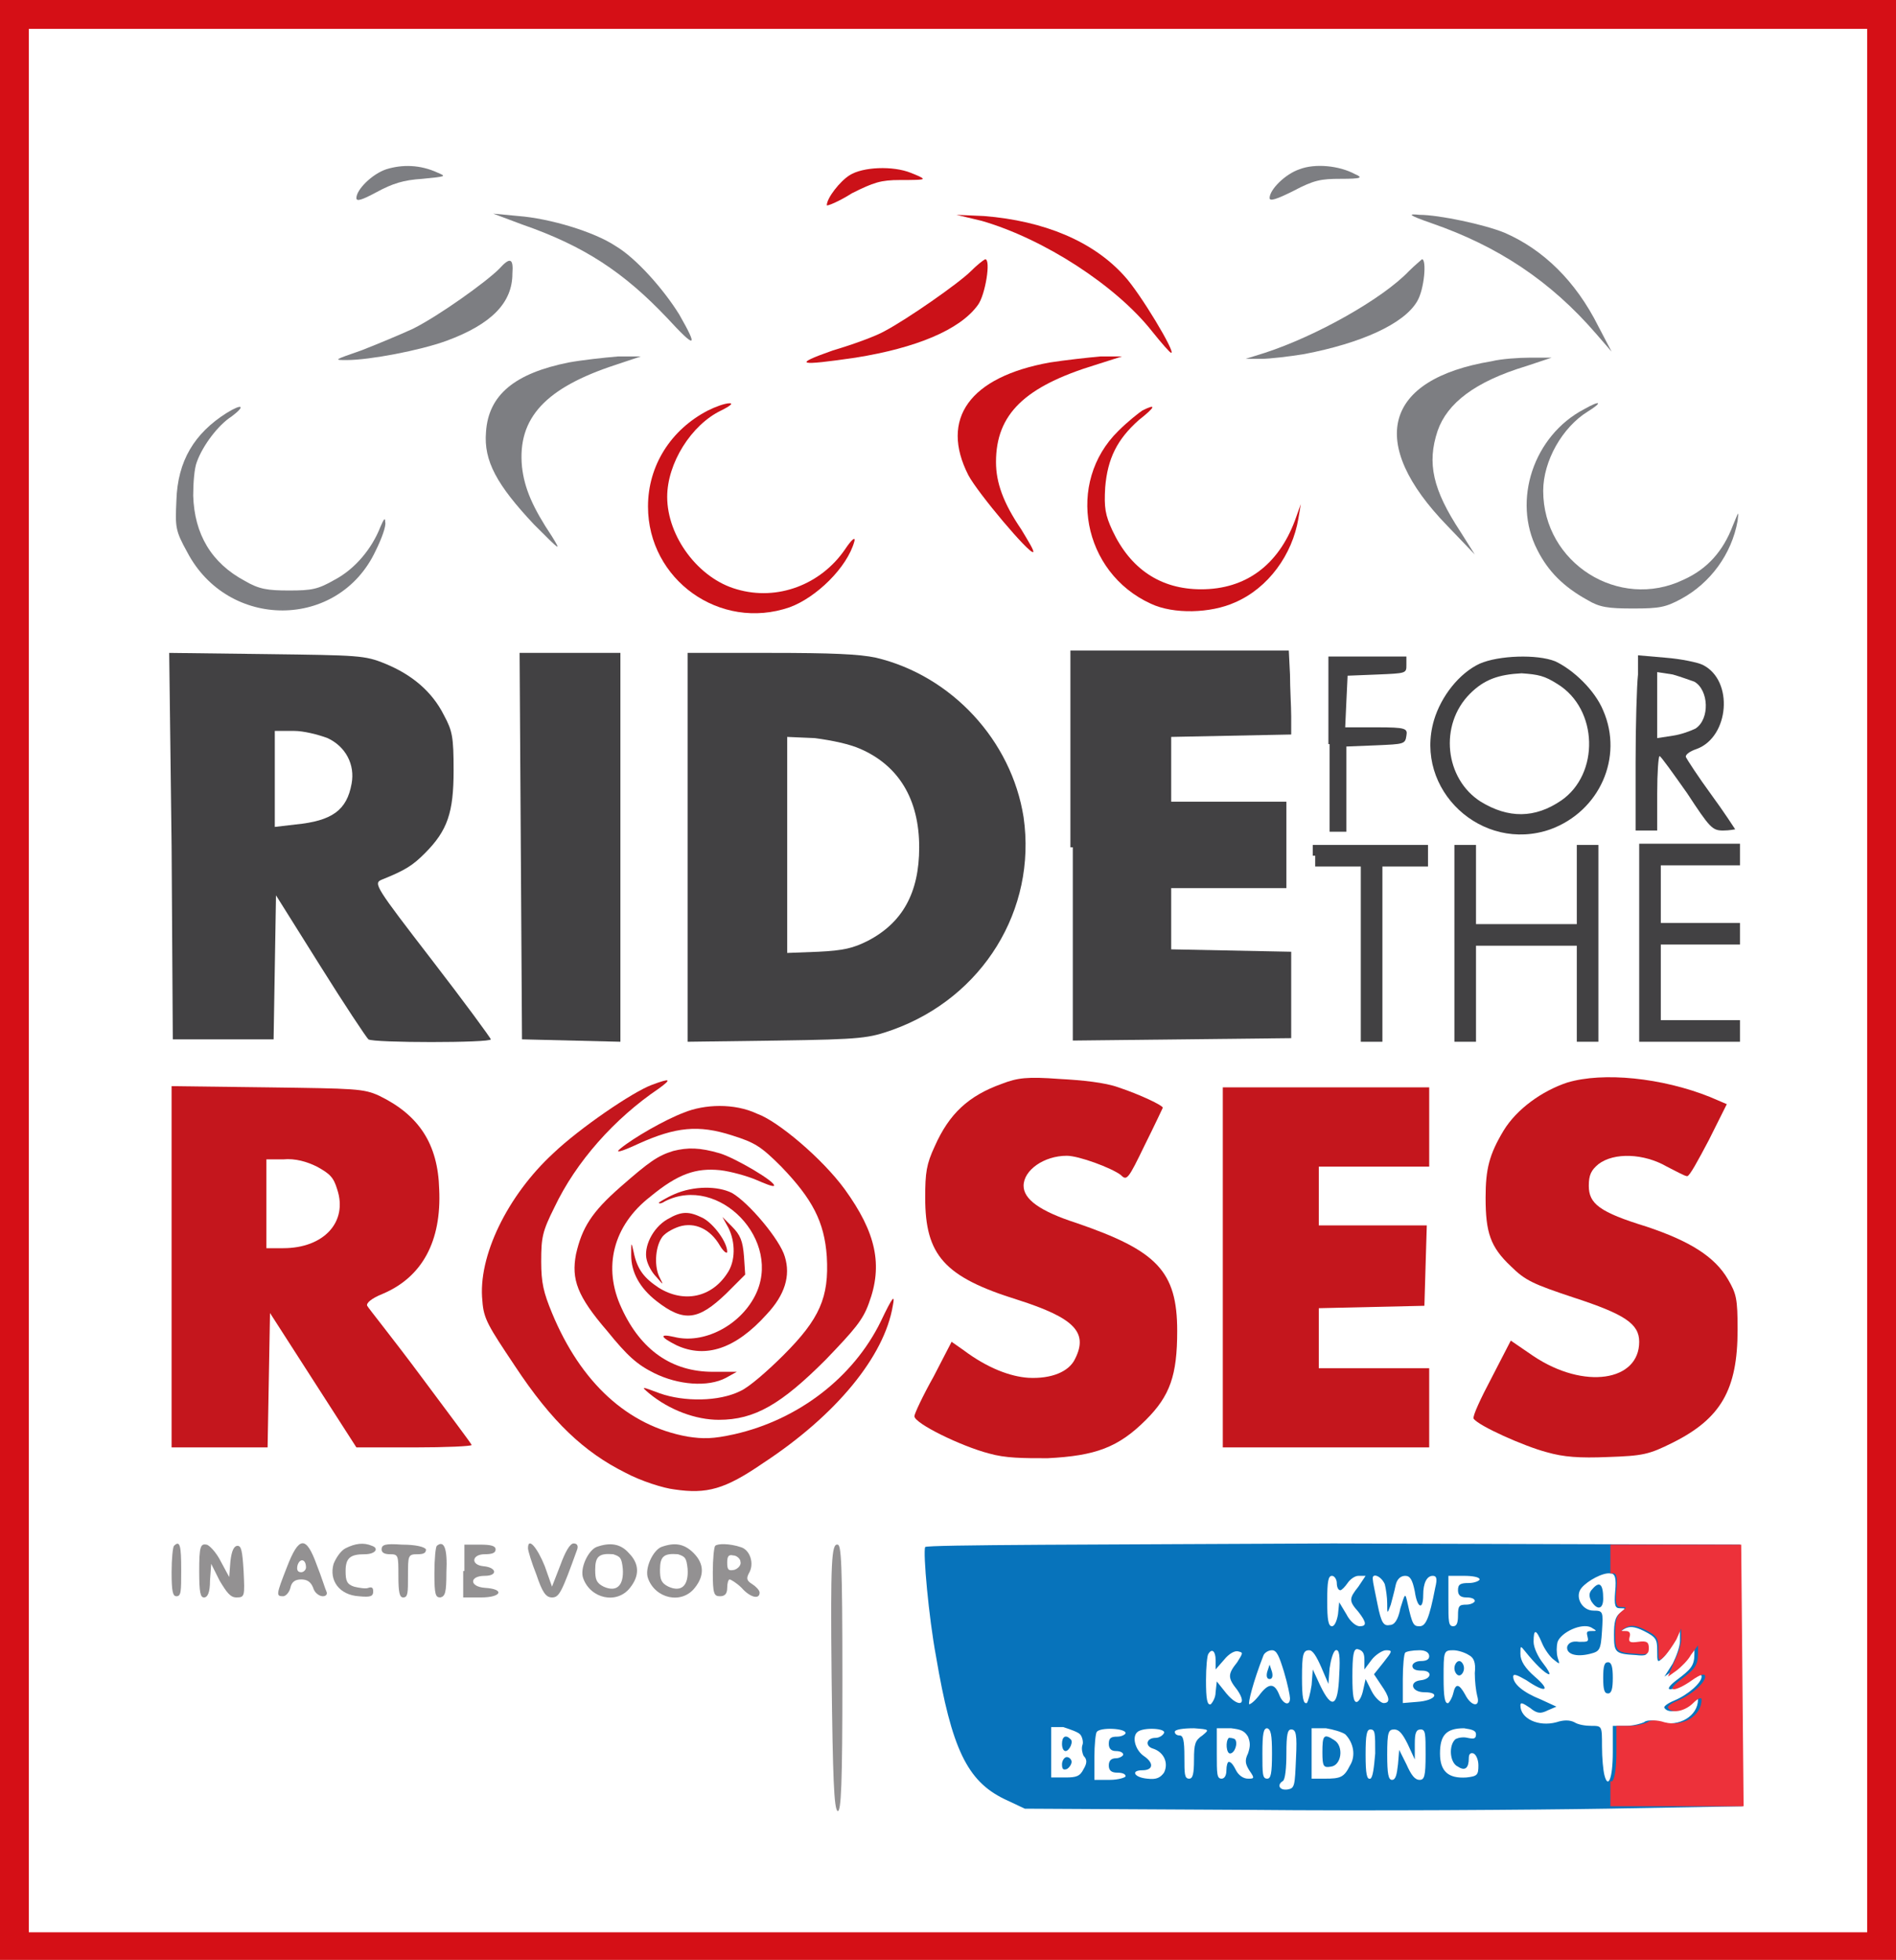 <?xml version="1.0" encoding="utf-8"?>
<!-- Generator: Adobe Illustrator 19.0.0, SVG Export Plug-In . SVG Version: 6.00 Build 0)  -->
<svg version="1.1" id="Layer_1" xmlns="http://www.w3.org/2000/svg" xmlns:xlink="http://www.w3.org/1999/xlink" x="0px" y="0px"
	 width="158px" height="163.3px" viewBox="182 315.3 158 163.3" style="enable-background:new 182 315.3 158 163.3;"
	 xml:space="preserve">
<path style="fill:#D50F16;" d="M182,397v81.7h79h79V397v-81.7h-79h-79V397z M337.6,397v79.3H261h-76.6V397v-79.3H261h76.6V397z"/>
<path style="fill:#7D7E82;" d="M214.2,329.4c-1.2,0.4-2.5,1.7-2.5,2.4c0,0.3,0.4,0.2,1.7-0.5c1.3-0.7,2.2-1,3.8-1.1
	c2-0.2,2-0.2,1.3-0.5C217,329,215.5,329,214.2,329.4z"/>
<path style="fill:#7D7E82;" d="M290.3,329.4c-1.2,0.4-2.5,1.7-2.5,2.4c0,0.3,0.6,0.1,2-0.6c1.7-0.9,2.3-1,3.9-1
	c1.8,0,1.9-0.1,1.2-0.4C293.6,329.1,291.6,328.9,290.3,329.4z"/>
<path style="fill:#CB1118;" d="M252.8,329.9c-0.8,0.5-1.9,1.9-1.9,2.5c0,0.1,1-0.3,2.1-1c1.8-0.9,2.4-1.1,4-1.1c1,0,1.9,0,1.9-0.1
	c0-0.1-0.5-0.3-1-0.5C256.4,329.1,253.9,329.2,252.8,329.9z"/>
<path style="fill:#7D7E82;" d="M225.5,334c5.2,1.8,8.5,4,12.1,7.8c2.4,2.6,2.6,2.5,1-0.3c-1.3-2.1-3.6-4.7-5.3-5.7
	c-1.8-1.2-5.5-2.3-8.1-2.5l-2.1-0.2L225.5,334z"/>
<path style="fill:#CB1118;" d="M263.8,333.7c5.2,1.5,11.2,5.4,14.2,9.2c0.8,1,1.5,1.8,1.6,1.8c0.4,0-2.6-5-3.9-6.4
	c-2.6-2.9-6.7-4.6-11.7-5l-2.3-0.1L263.8,333.7z"/>
<path style="fill:#7D7E82;" d="M301.3,333.9c5.5,1.9,9.9,4.8,13.7,9.2l1.3,1.5l-1.1-2.1c-1.9-3.8-4.6-6.4-7.8-7.8
	c-1.7-0.7-5.5-1.5-7.1-1.5C299.3,333.1,299.3,333.2,301.3,333.9z"/>
<path style="fill:#7D7E82;" d="M223.6,337.7c-1.1,1.1-5,3.9-7.2,5c-1.1,0.5-3,1.3-4.3,1.8c-2.3,0.8-2.3,0.8-1.2,0.8
	c1.9,0,6.1-0.8,8.3-1.6c3.8-1.4,5.5-3.2,5.5-5.6C224.8,336.8,224.5,336.7,223.6,337.7z"/>
<path style="fill:#CB1118;" d="M262.9,337.9c-1,1-5.3,4-7.2,5c-0.7,0.4-2.6,1.1-4.3,1.6c-3.4,1.2-2.9,1.3,1.9,0.6
	c5-0.8,8.7-2.3,10.2-4.4c0.6-0.8,1.1-3.8,0.6-3.8C263.9,337,263.4,337.4,262.9,337.9z"/>
<path style="fill:#7D7E82;" d="M299.4,337.9c-2.2,2.3-7.7,5.4-12,6.8l-1.6,0.5l1.3,0c0.7,0,2.4-0.2,3.6-0.4c4.7-0.9,8.3-2.5,9.4-4.4
	c0.6-1,0.8-3.5,0.4-3.5C300.4,337,299.9,337.4,299.4,337.9z"/>
<path style="fill:#7D7E82;" d="M229.4,345.5c-4.5,0.9-6.7,2.7-6.9,5.8c-0.2,2.4,0.9,4.4,4,7.7c2.2,2.2,2.3,2.3,1.5,1
	c-1.6-2.4-2.3-4-2.5-5.8c-0.4-4.1,2-6.6,7.8-8.5l2.1-0.7h-1.9C232.3,345.1,230.5,345.3,229.4,345.5z"/>
<path style="fill:#CB1118;" d="M269.5,345.5c-6.7,1.2-9.2,4.7-6.8,9.4c0.8,1.5,5.1,6.6,5.4,6.4c0.1-0.1-0.4-0.9-1-1.9
	c-1.5-2.2-2.1-3.9-2.1-5.6c0-4,2.4-6.3,8.3-8.1l2.2-0.7h-1.8C272.6,345.1,270.8,345.3,269.5,345.5z"/>
<path style="fill:#7D7E82;" d="M306.3,345.4c-9,1.5-10.4,6.8-3.7,13.7l2.3,2.4l-1.2-1.9c-2.3-3.5-2.8-5.7-1.9-8.4
	c0.8-2.3,3.1-4.1,7.4-5.4l2.1-0.7l-1.8,0C308.6,345.1,307.1,345.2,306.3,345.4z"/>
<path style="fill:#CB1118;" d="M241,349.5c-3.1,1.6-5,4.6-5,8c0,6.1,6,10.4,11.8,8.4c2.2-0.8,4.8-3.3,5.4-5.5
	c0.1-0.4-0.2-0.2-0.8,0.7c-2,2.9-5.6,4.3-9,3.3c-3.2-0.9-5.8-4.4-5.8-7.7c0-2.8,2-6,4.5-7.2c0.8-0.4,1-0.6,0.7-0.6
	C242.4,348.9,241.6,349.2,241,349.5z"/>
<path style="fill:#7D7E82;" d="M314,349.4c-4.2,2.2-6,7.6-3.9,11.7c0.9,1.8,2.2,3.1,4.2,4.2c1,0.6,1.7,0.7,3.8,0.7
	c2.2,0,2.7-0.1,4-0.8c2.4-1.3,4.2-3.7,4.7-6.5c0.1-0.9,0.1-0.8-0.4,0.4c-0.8,2.1-2.1,3.6-4.1,4.5c-5.4,2.6-11.7-1.4-11.7-7.4
	c0-2.5,1.6-5.3,3.7-6.6C315.6,348.8,315.4,348.6,314,349.4z"/>
<path style="fill:#7D7E82;" d="M200.9,349.7c-2.7,1.7-4.1,4-4.2,7.3c-0.1,2.2-0.1,2.5,0.9,4.3c3.4,6.5,12.6,6.5,15.7-0.1
	c0.5-1,0.9-2.1,0.8-2.4c0-0.4-0.1-0.3-0.4,0.4c-0.7,1.8-2.1,3.5-3.8,4.4c-1.4,0.8-1.9,0.9-3.8,0.9c-1.8,0-2.5-0.1-3.7-0.8
	c-2.8-1.5-4.2-3.9-4.3-7.1c0-1.1,0.1-2.3,0.3-2.8c0.5-1.4,1.8-3.1,2.9-3.8C202.5,349.1,202.2,348.9,200.9,349.7z"/>
<path style="fill:#CB1118;" d="M277.2,349.5c-0.3,0.2-1.2,0.9-2,1.7c-4.4,4.3-3,11.8,2.7,14.4c1.9,0.9,5,0.8,7-0.1
	c2.8-1.2,4.8-4,5.3-7l0.2-1.2l-0.5,1.4c-1.4,3.7-4.1,5.7-7.8,5.7c-3.4,0-5.9-1.7-7.4-4.9c-0.6-1.3-0.7-1.9-0.6-3.6
	c0.2-2.4,1-4,2.8-5.6C278.3,349.2,278.4,348.9,277.2,349.5z"/>
<path style="fill:#424143;" d="M196.3,385.8l0.1,16.1h4.2h4.2l0.1-6l0.1-6l3.7,5.9c2,3.2,3.8,5.9,4,6.1c0.4,0.3,10.2,0.3,10.2,0
	c0-0.1-2.2-3.1-4.9-6.6c-4.7-6.1-4.9-6.4-4.2-6.7c2-0.8,2.6-1.2,3.6-2.2c1.9-1.9,2.4-3.4,2.4-6.9c0-2.8-0.1-3.3-0.8-4.6
	c-1-2-2.7-3.4-4.9-4.3c-1.7-0.7-2.2-0.7-9.9-0.8l-8.1-0.1L196.3,385.8z M209.3,376.8c1.5,0.7,2.3,2.2,2,3.8
	c-0.4,2.2-1.6,3.1-4.7,3.4l-1.7,0.2v-4v-4h1.6C207.3,376.2,208.5,376.5,209.3,376.8z"/>
<path style="fill:#424143;" d="M225.4,385.8l0.1,16.1l4.1,0.1l4.1,0.1v-16.2v-16.2h-4.2h-4.2L225.4,385.8z"/>
<path style="fill:#424143;" d="M239.3,385.9v16.2l7.5-0.1c7.1-0.1,7.6-0.2,9.6-0.9c7.5-2.7,12-10,10.9-17.7c-1-6.4-6-11.8-12.3-13.3
	c-1.4-0.3-3.7-0.4-8.8-0.4h-6.9V385.9z M253.7,377.7c3.2,1.4,4.9,4.2,4.9,8.2c0,3.8-1.4,6.3-4.3,7.8c-1.2,0.6-2,0.8-4.1,0.9
	l-2.6,0.1v-9v-9l2.3,0.1C251.4,377,252.8,377.3,253.7,377.7z"/>
<path style="fill:#424143;" d="M271.4,385.9V402l9.1-0.1l9.1-0.1v-3.6v-3.6l-5-0.1l-5-0.1V392v-2.7h4.8h4.8v-3.6v-3.6h-4.8h-4.8
	v-2.7v-2.7l5-0.1l5-0.1l0-1.5c0-0.8-0.1-2.4-0.1-3.5l-0.1-2h-9.1h-9.1V385.9z"/>
<path style="fill:#424143;" d="M292.8,377.3v7.3h0.7h0.7V381v-3.5l2.5-0.1c2.3-0.1,2.4-0.1,2.5-0.8c0.1-0.6,0-0.7-2.5-0.7h-2.6
	l0.1-2.2l0.1-2.1l2.5-0.1c2.4-0.1,2.4-0.1,2.4-0.8V370H296h-3.3V377.3z"/>
<path style="fill:#424143;" d="M305.3,370.6c-1.7,0.8-3.2,2.7-3.8,4.7c-1.7,5.8,4,11.1,9.7,9.1c4.1-1.5,6.1-6,4.4-9.9
	c-0.7-1.7-2.5-3.4-4-4.1C310.1,369.8,306.9,369.9,305.3,370.6z M311.8,372.3c3.4,2.1,3.5,7.5,0.3,9.7c-2.2,1.5-4.4,1.5-6.7,0.1
	c-3-1.9-3.5-6.4-0.9-9c1.2-1.2,2.4-1.6,4.3-1.7C310.2,371.5,310.7,371.6,311.8,372.3z"/>
<path style="fill:#424143;" d="M318.5,371.5c-0.1,0.9-0.2,4.2-0.2,7.3v5.7h0.9h0.9v-3.1c0-1.7,0.1-3.1,0.2-3.1
	c0.1,0,1.1,1.4,2.3,3.1c1.9,2.9,2.1,3.1,3,3.1c0.5,0,1-0.1,1-0.1s-0.9-1.4-2-2.9c-1.1-1.5-2-2.9-2.1-3.1c-0.1-0.2,0.3-0.5,0.9-0.7
	c2.7-1,3.1-5.7,0.5-7c-0.4-0.2-1.8-0.5-3.1-0.6l-2.3-0.2L318.5,371.5z M323.2,372.1c1.2,0.7,1.3,3.1,0.1,3.9
	c-0.4,0.2-1.2,0.5-1.9,0.6l-1.3,0.2v-2.8v-2.7l1.3,0.2C322.1,371.7,322.9,372,323.2,372.1z"/>
<path style="fill:#424143;" d="M291.6,386.6v0.9h1.9h1.9v7.3v7.3h0.9h0.9v-7.3v-7.3h1.9h1.9v-0.9v-0.9h-4.8h-4.8V386.6z"/>
<path style="fill:#424143;" d="M303.2,393.9v8.2h0.9h0.9v-4v-4h4.2h4.2v4v4h0.9h0.9v-8.2v-8.2h-0.9h-0.9v3.3v3.3h-4.2H305V389v-3.3
	h-0.9h-0.9V393.9z"/>
<path style="fill:#424143;" d="M318.6,393.9v8.2h4.2h4.2v-0.9v-0.9h-3.3h-3.3v-3.1V394h3.3h3.3v-0.9v-0.9h-3.3h-3.3v-2.4v-2.4h3.3
	h3.3v-0.9v-0.9h-4.2h-4.2V393.9z"/>
<path style="fill:#C4161D;" d="M265.5,405.6c-2.8,1-4.4,2.5-5.6,5.2c-0.7,1.5-0.8,2.2-0.8,4.3c0,4.8,1.6,6.6,7.7,8.5
	c4.7,1.5,5.9,2.7,4.8,4.9c-0.5,1.1-2,1.7-3.9,1.6c-1.5-0.1-3.4-0.8-5.4-2.3l-1-0.7l-1.5,2.9c-0.9,1.6-1.6,3.1-1.6,3.3
	c0,0.6,3.9,2.5,6.2,3.1c1.4,0.4,2.8,0.4,4.9,0.4c4-0.2,5.9-0.9,8.2-3.2c2-2,2.6-3.7,2.6-7.4c0-5-1.7-6.7-8.4-9c-3.1-1-4.4-2-4.4-3.1
	c0-1.3,1.7-2.5,3.6-2.5c1,0,3.7,1,4.5,1.6c0.5,0.5,0.6,0.4,2-2.5c0.8-1.6,1.5-3.1,1.5-3.1c0-0.2-1.9-1.1-3.7-1.7
	c-1.1-0.4-3-0.6-4.9-0.7C267.6,405,266.8,405.1,265.5,405.6z"/>
<path style="fill:#C4161D;" d="M312.6,405.5c-2.1,0.7-4.2,2.2-5.3,4c-1.2,2-1.5,3.2-1.5,5.6c0,2.9,0.4,4.1,2.1,5.7
	c1.2,1.2,1.9,1.5,5.2,2.6c4.3,1.4,5.5,2.2,5.5,3.7c0,3.3-4.6,4-8.8,1.2l-1.9-1.3l-1.6,3.1c-0.9,1.7-1.6,3.2-1.5,3.4
	c0.4,0.6,4.2,2.3,6.1,2.8c1.4,0.4,2.7,0.5,5.1,0.4c2.9-0.1,3.4-0.2,5.4-1.2c4-2,5.4-4.4,5.4-9.4c0-2.6-0.1-3-0.8-4.2
	c-1.1-1.9-3.2-3.2-6.8-4.4c-3.9-1.2-4.8-1.9-4.8-3.4c0-0.9,0.2-1.3,0.8-1.8c1.3-1,3.8-0.9,5.7,0.2c0.8,0.4,1.5,0.8,1.7,0.8
	s0.9-1.3,1.8-3l1.5-3l-1.4-0.6C320.5,405.1,315.6,404.6,312.6,405.5z"/>
<path style="fill:#C4161D;" d="M236.3,405.7c-1.6,0.6-6,3.6-8.2,5.7c-3.8,3.5-6.3,8.6-5.9,12.3c0.1,1.5,0.5,2.1,2.7,5.4
	c3.1,4.7,5.8,7.2,9.2,8.9c1.3,0.7,3.2,1.3,4.1,1.4c2.7,0.4,4.2,0,7.4-2.2c6.1-4,10.1-8.9,10.8-13.1c0.2-1,0-0.8-1,1.3
	c-2.3,4.7-6.9,8.2-12.2,9.4c-1.8,0.4-2.6,0.4-3.9,0.2c-5-0.9-8.9-4.5-11.3-10.3c-0.7-1.7-0.9-2.5-0.9-4.3c0-2,0.1-2.5,1.1-4.5
	c1.8-3.8,5-7.4,8.7-9.9C238,405.2,237.9,405.1,236.3,405.7z"/>
<path style="fill:#C4161D;" d="M196.3,420.9v15h4h4l0.1-5.6l0.1-5.6l3.6,5.6l3.6,5.6h4.8c2.7,0,4.8-0.1,4.8-0.2
	c0-0.1-1.9-2.6-4.2-5.7c-2.3-3.1-4.4-5.7-4.5-5.9c-0.1-0.2,0.3-0.6,1.3-1c3.3-1.4,4.9-4.4,4.7-8.7c-0.1-3.8-1.7-6.2-5-7.8
	c-1.3-0.6-2-0.6-9.3-0.7l-8-0.1V420.9z M208.4,412.5c1.1,0.6,1.4,0.9,1.7,1.9c0.9,2.7-1.1,4.9-4.5,4.9h-1.4v-3.7v-3.7h1.4
	C206.6,411.8,207.6,412.1,208.4,412.5z"/>
<path style="fill:#C4161D;" d="M283.9,420.9v15h8.6h8.6v-3.3v-3.3h-4.6h-4.6v-2.5v-2.5l4.4-0.1l4.4-0.1l0.1-3.4l0.1-3.3h-4.5h-4.5
	V415v-2.5h4.6h4.6v-3.3v-3.3h-8.6h-8.6V420.9z"/>
<path style="fill:#C4161D;" d="M239,408c-1.6,0.6-4.2,2.1-5.3,3c-0.5,0.4,0,0.3,1.5-0.4c3.1-1.4,5-1.6,7.8-0.7
	c1.9,0.6,2.4,0.9,4.1,2.6c2.6,2.7,3.6,4.6,3.8,7.5c0.2,3.4-0.6,5.2-3.6,8.2c-1.3,1.3-2.9,2.7-3.6,3c-1.8,0.9-4.7,0.9-6.7,0.2
	c-1.6-0.6-1.6-0.6-0.9,0c1.7,1.4,3.9,2.2,5.8,2.2c3,0,5.2-1.3,8.9-5c2.4-2.5,3.1-3.3,3.6-4.7c1.2-3.2,0.6-5.9-2-9.5
	c-1.9-2.6-5.6-5.7-7.3-6.3C243.2,407.2,240.7,407.3,239,408z"/>
<path style="fill:#C4161D;" d="M238.1,411.2c-1.3,0.4-2,0.9-4.4,3c-2.4,2.1-3.2,3.4-3.7,5.6c-0.4,2.1,0.1,3.5,2.6,6.4
	c1.7,2.1,2.5,2.8,3.9,3.5c2,1,4.5,1.2,6,0.4l0.9-0.5h-2c-3.4,0-6-1.8-7.6-5.3c-1.6-3.4-0.7-6.9,2.4-9.3c2.3-1.9,3.8-2.4,5.8-2.2
	c0.9,0.1,2.3,0.5,3,0.8c0.7,0.3,1.4,0.6,1.5,0.5c0.2-0.3-3.2-2.3-4.5-2.7C240.3,410.9,239.3,410.9,238.1,411.2z"/>
<path style="fill:#C4161D;" d="M238.2,414.8c-0.7,0.3-1.3,0.7-1.3,0.7c0,0.1,0.2,0.1,0.5-0.1c4.5-2.3,9.9,3.3,7.5,7.9
	c-1.3,2.5-4.3,4-6.7,3.4c-1.3-0.3-1.2,0,0.2,0.7c2.4,1.1,4.9,0.3,7.5-2.6c1.5-1.6,2-3.2,1.5-4.8c-0.4-1.4-3-4.5-4.4-5.3
	C241.8,414.1,239.8,414.1,238.2,414.8z"/>
<path style="fill:#C4161D;" d="M237.6,416.9c-1.2,0.7-2,2.3-1.7,3.4c0.1,0.4,0.4,1,0.8,1.4c0.6,0.7,0.6,0.7,0.3,0.1
	c-0.5-0.9-0.4-2.5,0.1-3.3c0.2-0.4,0.9-0.8,1.5-1c1.3-0.4,2.6,0.2,3.4,1.6c0.3,0.5,0.6,0.7,0.6,0.5c0-0.8-1.1-2.3-2-2.8
	C239.4,416.2,238.8,416.2,237.6,416.9z"/>
<path style="fill:#C4161D;" d="M242.7,417.6c0.6,1.2,0.6,2.8-0.1,3.8c-1.3,2-3.6,2.5-5.7,1.2c-1.2-0.8-1.8-1.5-2.1-3
	c-0.2-0.9-0.2-0.8-0.2,0.3c0,1.4,0.7,2.7,2.1,3.8c2.3,1.8,3.5,1.6,5.8-0.6l1.6-1.6L244,420c-0.1-1.3-0.3-1.8-1-2.5l-0.8-0.8
	L242.7,417.6z"/>
<path style="fill:#939192;" d="M196.5,444.1c-0.1,0.1-0.2,1.1-0.2,2.2c0,1.6,0.1,2,0.4,2c0.4,0,0.4-0.4,0.4-2.2
	C197.1,444.1,197,443.6,196.5,444.1z"/>
<path style="fill:#939192;" d="M198.6,446.2c0,1.8,0.1,2.2,0.4,2.2s0.5-0.4,0.5-1.4l0.1-1.4l0.7,1.4c0.6,1,0.9,1.4,1.4,1.4
	c0.7,0,0.7-0.1,0.6-2.2c-0.1-1.7-0.2-2.1-0.5-2.1c-0.3,0-0.5,0.4-0.6,1.3l-0.1,1.3l-0.7-1.3c-0.4-0.8-1-1.4-1.2-1.4
	C198.7,443.9,198.6,444.2,198.6,446.2z"/>
<path style="fill:#939192;" d="M205.9,445.9c-0.9,2.3-0.9,2.4-0.3,2.4c0.2,0,0.5-0.3,0.6-0.7c0.1-0.5,0.4-0.7,0.9-0.7s0.8,0.2,1,0.7
	c0.1,0.4,0.5,0.7,0.8,0.7s0.4-0.2,0.3-0.4c-0.1-0.2-0.4-1.2-0.8-2.2C207.5,443.2,206.9,443.3,205.9,445.9z M207.5,445.9
	c0,0.2-0.2,0.4-0.4,0.4c-0.3,0-0.4-0.2-0.3-0.6C207,445.1,207.5,445.2,207.5,445.9z"/>
<path style="fill:#939192;" d="M210.8,444.3c-0.4,0.2-0.8,0.8-1,1.3c-0.4,1.4,0.5,2.6,2.1,2.7c1,0.1,1.2,0,1.2-0.4
	c0-0.3-0.1-0.4-0.4-0.3c-0.2,0.1-0.8,0-1.2-0.1c-0.6-0.2-0.7-0.5-0.7-1.3c0-1.1,0.4-1.4,1.6-1.4c0.9,0,1.2-0.5,0.6-0.7
	C212.3,443.8,211.6,443.9,210.8,444.3z"/>
<path style="fill:#939192;" d="M213.8,444.4c0,0.3,0.3,0.4,0.7,0.4c0.7,0,0.7,0.1,0.7,1.8c0,1.4,0.1,1.8,0.4,1.8
	c0.4,0,0.4-0.4,0.4-1.8c0-1.7,0-1.8,0.8-1.8c0.5,0,0.7-0.1,0.7-0.4c-0.1-0.2-0.8-0.4-2-0.4C214.1,443.9,213.8,444,213.8,444.4z"/>
<path style="fill:#939192;" d="M218.4,444.1c-0.1,0.1-0.2,1.1-0.2,2.3c0,1.8,0.1,2,0.5,2c0.4-0.1,0.5-0.4,0.5-2.1
	C219.3,444.3,219,443.6,218.4,444.1z"/>
<path style="fill:#939192;" d="M220.6,446.2v2.2h1.5c1.7,0,2-0.7,0.3-0.8c-1.3-0.1-1.3-1,0-1c1.1,0,1-0.7-0.1-0.8
	c-1.1-0.1-1-1,0.1-1c0.6,0,0.9-0.1,0.9-0.4c0-0.3-0.4-0.4-1.3-0.4h-1.3V446.2z"/>
<path style="fill:#939192;" d="M226,444.3c0,0.2,0.3,1.2,0.7,2.2c0.5,1.5,0.8,1.9,1.3,1.9c0.6,0,0.8-0.4,2.1-4
	c0.1-0.3,0-0.5-0.3-0.5c-0.3,0-0.7,0.7-1.1,1.8l-0.7,1.8l-0.6-1.7C226.8,444.3,226,443.3,226,444.3z"/>
<path style="fill:#939192;" d="M231.7,444.2c-0.7,0.3-1.4,1.8-1.1,2.6c0.6,1.7,2.8,2.2,3.9,0.8c0.8-1,0.8-2-0.1-2.9
	C233.7,443.9,232.8,443.8,231.7,444.2z M233.9,446c0.1,1.4-0.5,2-1.6,1.5c-0.6-0.3-0.7-0.6-0.7-1.4c0-1.1,0.3-1.4,1.5-1.3
	C233.7,445,233.8,445.1,233.9,446z"/>
<path style="fill:#939192;" d="M237.1,444.2c-0.7,0.3-1.4,1.8-1.1,2.6c0.6,1.7,2.8,2.2,3.9,0.8c0.8-1,0.8-2-0.1-2.9
	C239,443.9,238.2,443.8,237.1,444.2z M239.3,446c0.1,1.4-0.5,2-1.6,1.5c-0.6-0.3-0.7-0.6-0.7-1.4c0-1.1,0.3-1.4,1.5-1.3
	C239.1,445,239.2,445.1,239.3,446z"/>
<path style="fill:#939192;" d="M241.6,444.1c-0.1,0.1-0.2,1.1-0.2,2.2c0,1.8,0.1,2,0.6,2c0.4,0,0.6-0.2,0.6-0.7
	c0-0.4,0.1-0.7,0.2-0.7c0.1,0,0.6,0.3,1,0.7c0.7,0.8,1.5,1,1.5,0.4c0-0.2-0.3-0.5-0.6-0.7c-0.5-0.3-0.5-0.5-0.3-0.9
	c0.5-0.8,0.1-2-0.7-2.2C242.8,443.9,241.8,443.9,241.6,444.1z M243.7,445.4c0.1,0.3-0.2,0.6-0.5,0.7c-0.5,0.1-0.6,0-0.6-0.6
	c0-0.5,0.1-0.7,0.5-0.6C243.4,444.9,243.7,445.2,243.7,445.4z"/>
<path style="fill:#939192;" d="M251.3,455c0.1,8.5,0.2,11,0.5,11.2c0.3,0.1,0.4-2.3,0.4-11c0-9.8-0.1-11.2-0.4-11.2
	C251.3,443.9,251.2,445.3,251.3,455z"/>
<path style="fill:#0773BB;" d="M259.1,444.2c-0.2,0.4,0.3,5.9,0.9,9.1c1.3,7.7,2.6,10.4,5.7,11.9l1.7,0.8l18.6,0.1
	c10.2,0.1,23.7,0,29.9-0.1l11.3-0.2l-0.1-10.9l-0.1-10.9l-33.9-0.1C273.7,444,259.2,444,259.1,444.2z M316.6,447.9
	c-0.1,1.2,0,1.4,0.4,1.4c0.5,0,0.5,0,0,0.4c-0.4,0.3-0.5,0.8-0.5,1.8c0,1.5,0.1,1.6,1.8,1.7c0.9,0.1,1,0,1-0.5
	c0-0.5-0.2-0.6-0.9-0.5c-0.7,0.1-0.8,0-0.7-0.4c0.1-0.3,0-0.5-0.3-0.5c-0.5,0-0.5,0,0-0.3c0.4-0.2,0.8-0.2,1.6,0.2
	c1,0.5,1.1,0.7,1.1,1.6c0,1,0,1.1,0.5,0.6c0.3-0.3,0.7-0.9,1-1.4l0.4-0.9l0,0.9c0,0.5-0.3,1.3-0.6,1.9l-0.7,1.1l0.7-0.5
	c0.4-0.3,1-0.9,1.2-1.3l0.6-0.8v0.7c0,1-0.3,1.3-1.5,2.2c-1.3,1-0.4,1,1,0c0.7-0.5,1.1-0.6,1.1-0.3c0,0.5-1.1,1.5-2.3,2
	c-0.5,0.2-0.9,0.5-0.8,0.6c0.3,0.5,1.4,0.3,2.1-0.4c0.4-0.4,0.7-0.5,0.7-0.3c0,1.4-1.6,2.3-3.1,1.9c-0.6-0.2-1.2-0.2-1.4,0
	c-0.2,0.1-0.9,0.3-1.5,0.3h-1.1v2.2c0,2.2-0.4,3.1-0.7,1.9c-0.1-0.4-0.2-1.4-0.2-2.4c0-1.7,0-1.7-0.9-1.7c-0.5,0-1.1-0.1-1.4-0.3
	c-0.4-0.2-0.9-0.2-1.5,0c-1.5,0.4-3-0.3-3-1.4c0-0.3,0.2-0.2,0.8,0.2c0.6,0.5,0.9,0.5,1.5,0.2l0.7-0.3l-1.3-0.6
	c-1.5-0.6-2.3-1.3-2.3-1.9c0-0.3,0.4-0.1,1.1,0.3c1.6,1.1,2.1,0.9,0.7-0.3c-0.8-0.7-1.2-1.3-1.2-1.9c0-0.7,0-0.7,0.4-0.2
	c0.8,1,1.7,1.9,2,1.9c0.1,0-0.1-0.4-0.5-0.9c-0.4-0.5-0.8-1.3-0.8-1.8c0-1.1,0.2-1.1,0.7,0.1c0.2,0.5,0.7,1.2,1,1.4
	c0.5,0.4,0.5,0.4,0.3-0.2c-0.1-0.4-0.1-0.9,0-1.3c0.3-0.8,2-1.6,2.8-1.2c0.5,0.3,0.5,0.3,0,0.3c-0.4,0-0.4,0.1-0.3,0.5
	c0.1,0.4,0,0.4-0.7,0.4c-0.6-0.1-0.9,0.1-1,0.4c-0.1,0.6,0.7,0.9,1.9,0.6c0.8-0.2,0.9-0.3,1-1.9c0.1-1.6,0.1-1.7-0.7-1.7
	c-1,0-1.6-1.2-1-1.9c0.5-0.6,1.8-1.3,2.4-1.2C316.6,446.4,316.7,446.8,316.6,447.9z M293.4,447.2c0,0.3,0.1,0.6,0.3,0.6
	c0.1,0,0.4-0.3,0.6-0.6s0.6-0.6,0.9-0.6h0.6l-0.6,0.9c-0.8,1-0.8,1.2,0,2.1c0.7,0.9,0.7,1.2,0.1,1.2c-0.3,0-0.8-0.4-1.1-1l-0.6-1
	l-0.1,1c-0.1,0.6-0.3,1-0.5,1c-0.3,0-0.4-0.5-0.4-2.1c0-1.7,0.1-2.1,0.4-2.1C293.2,446.6,293.4,446.9,293.4,447.2z M297.4,447.3
	c0.1,0.4,0.2,1.1,0.2,1.6c0,0.9,0,0.9,0.3,0.1c0.1-0.4,0.3-1.1,0.4-1.6c0.1-0.5,0.4-0.8,0.8-0.8c0.4,0,0.6,0.3,0.8,1.3
	c0.2,1.4,0.7,1.6,0.7,0.3c0-1,0.3-1.6,0.8-1.6c0.3,0,0.4,0.2,0.2,1c-0.5,2.6-0.8,3.2-1.3,3.2c-0.5,0-0.6-0.1-1-1.9
	c-0.2-0.9-0.2-0.9-0.6,0.4c-0.2,1-0.5,1.4-0.9,1.4c-0.5,0.1-0.7-0.2-1-1.7c-0.2-1-0.4-1.9-0.4-2.1
	C296.3,446.3,297.1,446.6,297.4,447.3z M305.3,446.9c0,0.1-0.4,0.3-0.9,0.3c-0.7,0-0.9,0.1-0.9,0.6c0,0.4,0.2,0.6,0.7,0.6
	c0.4,0,0.7,0.1,0.7,0.3c0,0.1-0.3,0.3-0.7,0.3c-0.6,0-0.7,0.1-0.7,0.9c0,0.6-0.1,0.9-0.4,0.9c-0.4,0-0.4-0.4-0.4-2.1v-2.1h1.3
	C304.7,446.6,305.3,446.7,305.3,446.9z M283.3,453.6l0,0.8l0.7-0.8c0.4-0.5,0.9-0.8,1.2-0.7c0.4,0.1,0.4,0.1-0.1,0.9
	c-0.8,1-0.8,1.3,0,2.3c0.9,1.3,0.1,1.5-0.9,0.3l-0.8-1l-0.1,0.9c0,0.5-0.3,0.9-0.4,1c-0.3,0.1-0.4-0.4-0.4-2c0-1.1,0.1-2.1,0.2-2.2
	C283,452.6,283.3,452.9,283.3,453.6z M289,454.6c0.3,1,0.5,2,0.5,2.2c0,0.7-0.6,0.5-0.9-0.3c-0.4-1-0.9-1-1.7,0.1
	c-0.4,0.5-0.7,0.7-0.8,0.7c-0.1-0.1,0.3-1.8,1.2-4.1c0.1-0.2,0.4-0.4,0.7-0.4C288.4,452.8,288.6,453.3,289,454.6z M292.1,454.2
	l0.6,1.4l0.1-1.3c0.1-0.7,0.3-1.4,0.5-1.5c0.3-0.1,0.4,0.4,0.3,2.1c-0.1,2.6-0.6,2.9-1.6,0.8l-0.6-1.3l-0.1,1.3
	c-0.1,0.7-0.3,1.4-0.4,1.5c-0.3,0.1-0.4-0.5-0.4-2.1c0-2,0.1-2.3,0.6-2.3C291.4,452.8,291.7,453.3,292.1,454.2z M295.7,453.6l0,0.8
	l0.6-0.8c0.3-0.4,0.9-0.8,1.2-0.8c0.6,0,0.5,0.1-0.2,1l-0.8,1l0.6,0.9c0.7,1,0.8,1.5,0.2,1.5c-0.2,0-0.7-0.4-1-1l-0.5-1l-0.2,0.9
	c-0.1,0.5-0.3,0.9-0.5,1c-0.3,0.1-0.4-0.5-0.4-2.1c0-1.8,0.1-2.3,0.4-2.3C295.6,452.8,295.7,453.1,295.7,453.6z M301.1,453.3
	c0,0.3-0.3,0.4-0.7,0.4s-0.7,0.2-0.7,0.4c0,0.3,0.3,0.4,0.8,0.4c0.9,0,0.8,0.7-0.1,0.8c-1,0.1-0.8,1,0.3,1c1.4,0,0.9,0.7-0.6,0.8
	l-1.2,0.1v-2c0-1.1,0.1-2.1,0.2-2.2c0.1-0.1,0.6-0.2,1.2-0.2C300.8,452.8,301.1,453,301.1,453.3z M304.4,453.2
	c0.4,0.2,0.6,0.6,0.5,1.5c0,0.7,0.1,1.5,0.2,1.9c0.3,1-0.5,0.9-1-0.1c-0.5-0.9-0.8-1-1-0.1c-0.1,0.4-0.3,0.7-0.4,0.8
	c-0.3,0.1-0.4-0.5-0.4-2.1c0-2.2,0-2.3,0.8-2.3C303.5,452.8,304.1,453,304.4,453.2z M272,459.8c0.2,0.2,0.3,0.7,0.2,0.9
	c-0.1,0.3,0,0.7,0.1,0.9c0.3,0.3,0.3,0.6,0,1.1c-0.3,0.6-0.6,0.7-1.5,0.7h-1.2v-2.1v-2.1h1C271.2,459.4,271.8,459.6,272,459.8z
	 M275.8,459.7c0,0.1-0.3,0.3-0.7,0.3c-0.5,0-0.7,0.1-0.7,0.6c0,0.4,0.2,0.6,0.6,0.6c0.3,0,0.6,0.1,0.6,0.3c0,0.1-0.3,0.3-0.6,0.3
	c-0.4,0-0.6,0.2-0.6,0.6c0,0.4,0.2,0.6,0.7,0.6c0.4,0,0.7,0.1,0.7,0.3c0,0.1-0.6,0.3-1.3,0.3h-1.3v-1.9c0-1,0.1-2,0.2-2.1
	C273.7,459.2,275.8,459.3,275.8,459.7z M279,459.7c-0.1,0.2-0.4,0.4-0.7,0.4c-0.8,0-0.9,0.7-0.2,0.9c0.9,0.3,1.3,1.2,0.9,2
	c-0.3,0.4-0.6,0.6-1.4,0.5c-1.1-0.1-1.4-0.7-0.4-0.7c0.9,0,1-0.6,0.1-1.2c-0.7-0.5-1-1.6-0.5-2C277.3,459.2,279.2,459.3,279,459.7z
	 M282.2,459.9c-0.6,0.4-0.7,0.7-0.7,2c0,1.2-0.1,1.6-0.4,1.6c-0.4,0-0.4-0.4-0.4-1.8s-0.1-1.8-0.4-1.8c-0.2,0-0.4-0.1-0.4-0.3
	c0-0.2,0.7-0.3,1.6-0.3C282.8,459.4,282.8,459.4,282.2,459.9z M286,460c0.2,0.5,0.2,0.8,0,1.4c-0.3,0.6-0.2,0.9,0.1,1.4
	c0.5,0.7,0.4,0.7-0.1,0.7c-0.4,0-0.8-0.3-1-0.7c-0.2-0.4-0.4-0.7-0.6-0.7c-0.1,0-0.2,0.3-0.2,0.7c0,0.5-0.2,0.7-0.4,0.7
	c-0.4,0-0.4-0.4-0.4-2.1v-2.1h1.2C285.4,459.4,285.7,459.5,286,460z M288,461.4c0,1.7-0.1,2.1-0.4,2.1c-0.4,0-0.4-0.4-0.4-2.1
	s0.1-2.1,0.4-2.1C287.9,459.4,288,459.8,288,461.4z M290,461.8c-0.1,2.3-0.1,2.5-0.7,2.6c-0.7,0.1-0.9-0.4-0.4-0.7
	c0.2-0.1,0.3-1.1,0.3-2.3c0-1.6,0.1-2,0.4-2C290,459.4,290.1,459.8,290,461.8z M294.1,459.8c0.7,0.7,0.9,1.8,0.4,2.6
	c-0.5,1-0.8,1.1-2.1,1.1h-1.1v-2.1v-2.1h1.2C293.1,459.4,293.8,459.6,294.1,459.8z M296.6,461.4c-0.1,1.2-0.2,2-0.4,2.1
	c-0.3,0.1-0.4-0.4-0.4-2c0-1.7,0.1-2.1,0.4-2.1C296.6,459.4,296.6,459.7,296.6,461.4z M299.3,460.6l0.6,1.3v-1.3
	c0-0.9,0.1-1.2,0.5-1.2c0.4,0,0.4,0.4,0.4,2.1c0,1.8-0.1,2.1-0.5,2.1c-0.4,0-0.7-0.4-1.1-1.3l-0.6-1.2l-0.1,1.2
	c-0.1,0.9-0.2,1.3-0.5,1.3c-0.3,0-0.4-0.5-0.4-2.1c0-1.9,0.1-2.1,0.6-2.1C298.6,459.4,298.9,459.8,299.3,460.6z M305,459.8
	c0,0.4-0.2,0.4-0.7,0.3c-0.4-0.1-0.8,0-1,0.1c-0.6,0.5-0.5,2,0.2,2.3c0.6,0.4,0.9,0.1,0.9-0.7c0-0.3,0.1-0.5,0.4-0.4
	c0.2,0.1,0.4,0.5,0.4,1c0,0.8-0.1,0.9-1,1c-1.5,0.1-2.2-0.5-2.2-2c0-1.5,0.5-2.1,2-2.1C304.7,459.4,305,459.5,305,459.8z"/>
<path style="fill:#0773BB;" d="M314.7,447.7c-0.3,0.3-0.3,0.6-0.1,1c0.5,0.8,1,0.7,1-0.2C315.6,447.3,315.3,447,314.7,447.7z"/>
<path style="fill:#0773BB;" d="M315.6,455.1c0,1,0.1,1.3,0.4,1.3s0.4-0.4,0.4-1.3s-0.1-1.3-0.4-1.3S315.6,454.1,315.6,455.1z"/>
<path style="fill:#0773BB;" d="M287.6,454.6c-0.1,0.4,0,0.6,0.2,0.6c0.2,0,0.3-0.2,0.2-0.6c-0.1-0.3-0.2-0.6-0.2-0.6
	C287.8,454,287.7,454.3,287.6,454.6z"/>
<path style="fill:#0773BB;" d="M303.2,454.3c0,0.3,0.2,0.6,0.4,0.6c0.2,0,0.4-0.3,0.4-0.6s-0.2-0.6-0.4-0.6
	C303.4,453.7,303.2,454,303.2,454.3z"/>
<path style="fill:#0773BB;" d="M270.5,460.6c0,0.3,0.1,0.6,0.3,0.6c0.3,0,0.7-0.8,0.4-1C270.8,459.8,270.5,460,270.5,460.6z"/>
<path style="fill:#0773BB;" d="M270.5,462.3c0,0.4,0.1,0.5,0.4,0.4c0.2-0.1,0.4-0.4,0.4-0.6c0-0.2-0.2-0.4-0.4-0.4
	C270.7,461.7,270.5,462,270.5,462.3z"/>
<path style="fill:#0773BB;" d="M284.4,460.1c-0.3,0.3-0.2,1.3,0.1,1.3c0.4,0,0.7-0.9,0.4-1.2C284.7,460.1,284.5,460.1,284.4,460.1z"
	/>
<path style="fill:#0773BB;" d="M292.2,461.3c0,1.2,0.1,1.3,0.7,1.2c0.9-0.1,1.1-1.7,0.3-2.2C292.3,459.7,292.2,459.9,292.2,461.3z"
	/>
<g id="XMLID_1_">
	<defs>
		<rect id="XMLID_2_" x="316.2" y="444" width="11.1" height="21.8"/>
	</defs>
	<clipPath id="XMLID_15_">
		<use xlink:href="#XMLID_2_"  style="overflow:visible;"/>
	</clipPath>
	<path id="XMLID_3_" style="clip-path:url(#XMLID_15_);fill:#ED313A;" d="M259.2,444.2c-0.2,0.4,0.3,5.9,0.9,9.1
		c1.3,7.7,2.6,10.4,5.7,11.9l1.7,0.8l18.6,0.1c10.2,0.1,23.7,0,29.9-0.1l11.3-0.2l-0.1-10.9l-0.1-10.9l-33.9-0.1
		C273.9,443.9,259.3,444,259.2,444.2z M316.7,447.8c-0.1,1.2,0,1.4,0.4,1.4c0.5,0,0.5,0,0,0.4c-0.4,0.3-0.5,0.8-0.5,1.8
		c0,1.5,0.1,1.6,1.8,1.7c0.9,0.1,1,0,1-0.5c0-0.5-0.2-0.6-0.9-0.5c-0.7,0.1-0.8,0-0.7-0.4c0.1-0.3,0-0.5-0.3-0.5c-0.5,0-0.5,0,0-0.3
		c0.4-0.2,0.8-0.2,1.6,0.2c1,0.5,1.1,0.7,1.1,1.6c0,1,0,1.1,0.5,0.6c0.3-0.3,0.7-0.9,1-1.4l0.4-0.9l0,0.9c0,0.5-0.3,1.3-0.6,1.9
		L321,455l0.7-0.5c0.4-0.3,1-0.9,1.2-1.3l0.6-0.8v0.7c0,1-0.3,1.3-1.5,2.2c-1.3,1-0.4,1,1,0c0.7-0.5,1.1-0.6,1.1-0.3
		c0,0.5-1.1,1.5-2.3,2c-0.5,0.2-0.9,0.5-0.8,0.6c0.3,0.5,1.4,0.3,2.1-0.4c0.4-0.4,0.7-0.5,0.7-0.3c0,1.4-1.6,2.3-3.1,1.9
		c-0.6-0.2-1.2-0.2-1.4,0c-0.2,0.1-0.9,0.3-1.5,0.3h-1.1v2.2c0,2.2-0.4,3.1-0.7,1.9c-0.1-0.4-0.2-1.4-0.2-2.4c0-1.7,0-1.7-0.9-1.7
		c-0.5,0-1.1-0.1-1.4-0.3c-0.4-0.2-0.9-0.2-1.5,0c-1.5,0.4-3-0.3-3-1.4c0-0.3,0.2-0.2,0.8,0.2c0.6,0.5,0.9,0.5,1.5,0.2l0.7-0.3
		l-1.3-0.6c-1.5-0.6-2.3-1.3-2.3-1.9c0-0.3,0.4-0.1,1.1,0.3c1.6,1.1,2.1,0.9,0.7-0.3c-0.8-0.7-1.2-1.3-1.2-1.9c0-0.7,0-0.7,0.4-0.2
		c0.8,1,1.7,1.9,2,1.9c0.1,0-0.1-0.4-0.5-0.9c-0.4-0.5-0.8-1.3-0.8-1.8c0-1.1,0.2-1.1,0.7,0.1c0.2,0.5,0.7,1.2,1,1.4
		c0.5,0.4,0.5,0.4,0.3-0.2c-0.1-0.4-0.1-0.9,0-1.3c0.3-0.8,2-1.6,2.8-1.2c0.5,0.3,0.5,0.3,0,0.3c-0.4,0-0.4,0.1-0.3,0.5
		c0.1,0.4,0,0.4-0.7,0.4c-0.6-0.1-0.9,0.1-1,0.4c-0.1,0.6,0.7,0.9,1.9,0.6c0.8-0.2,0.9-0.3,1-1.9c0.1-1.6,0.1-1.7-0.7-1.7
		c-1,0-1.6-1.2-1-1.9c0.5-0.6,1.8-1.3,2.4-1.2C316.7,446.4,316.8,446.8,316.7,447.8z M293.5,447.2c0,0.3,0.1,0.6,0.3,0.6
		c0.1,0,0.4-0.3,0.6-0.6s0.6-0.6,0.9-0.6h0.6l-0.6,0.9c-0.8,1-0.8,1.2,0,2.1c0.7,0.9,0.7,1.2,0.1,1.2c-0.3,0-0.8-0.4-1.1-1l-0.6-1
		l-0.1,1c-0.1,0.6-0.3,1-0.5,1c-0.3,0-0.4-0.5-0.4-2.1c0-1.7,0.1-2.1,0.4-2.1C293.3,446.6,293.5,446.8,293.5,447.2z M297.5,447.2
		c0.1,0.4,0.2,1.1,0.2,1.6c0,0.9,0,0.9,0.3,0.1c0.1-0.4,0.3-1.1,0.4-1.6c0.1-0.5,0.4-0.8,0.8-0.8c0.4,0,0.6,0.3,0.8,1.3
		c0.2,1.4,0.7,1.6,0.7,0.3c0-1,0.3-1.6,0.8-1.6c0.3,0,0.4,0.2,0.2,1c-0.5,2.6-0.8,3.2-1.3,3.2c-0.5,0-0.6-0.1-1-1.9
		c-0.2-0.9-0.2-0.9-0.6,0.4c-0.2,1-0.5,1.4-0.9,1.4c-0.5,0.1-0.7-0.2-1-1.7c-0.2-1-0.4-1.9-0.4-2.1
		C296.5,446.3,297.3,446.5,297.5,447.2z M305.4,446.9c0,0.1-0.4,0.3-0.9,0.3c-0.7,0-0.9,0.1-0.9,0.6c0,0.4,0.2,0.6,0.7,0.6
		c0.4,0,0.7,0.1,0.7,0.3c0,0.1-0.3,0.3-0.7,0.3c-0.6,0-0.7,0.1-0.7,0.9c0,0.6-0.1,0.9-0.4,0.9c-0.4,0-0.4-0.4-0.4-2.1v-2.1h1.3
		C304.8,446.6,305.4,446.7,305.4,446.9z M283.4,453.6l0,0.8l0.7-0.8c0.4-0.5,0.9-0.8,1.2-0.7c0.4,0.1,0.4,0.1-0.1,0.9
		c-0.8,1-0.8,1.3,0,2.3c0.9,1.3,0.1,1.5-0.9,0.3l-0.8-1l-0.1,0.9c0,0.5-0.3,0.9-0.4,1c-0.3,0.1-0.4-0.4-0.4-2c0-1.1,0.1-2.1,0.2-2.2
		C283.2,452.6,283.4,452.8,283.4,453.6z M289.2,454.6c0.3,1,0.5,2,0.5,2.2c0,0.7-0.6,0.5-0.9-0.3c-0.4-1-0.9-1-1.7,0.1
		c-0.4,0.5-0.7,0.7-0.8,0.7c-0.1-0.1,0.3-1.8,1.2-4.1c0.1-0.2,0.4-0.4,0.7-0.4C288.5,452.8,288.8,453.2,289.2,454.6z M292.2,454.2
		l0.6,1.4l0.1-1.3c0.1-0.7,0.3-1.4,0.5-1.5c0.3-0.1,0.4,0.4,0.3,2.1c-0.1,2.6-0.6,2.9-1.6,0.8l-0.6-1.3l-0.1,1.3
		c-0.1,0.7-0.3,1.4-0.4,1.5c-0.3,0.1-0.4-0.5-0.4-2.1c0-2,0.1-2.3,0.6-2.3C291.5,452.8,291.8,453.2,292.2,454.2z M295.9,453.6l0,0.8
		l0.6-0.8c0.3-0.4,0.9-0.8,1.2-0.8c0.6,0,0.5,0.1-0.2,1l-0.8,1l0.6,0.9c0.7,1,0.8,1.5,0.2,1.5c-0.2,0-0.7-0.4-1-1l-0.5-1l-0.2,0.9
		c-0.1,0.5-0.3,0.9-0.5,1c-0.3,0.1-0.4-0.5-0.4-2.1c0-1.8,0.1-2.3,0.4-2.3C295.7,452.8,295.9,453.1,295.9,453.6z M301.2,453.2
		c0,0.3-0.3,0.4-0.7,0.4s-0.7,0.2-0.7,0.4s0.3,0.4,0.8,0.4c0.9,0,0.8,0.7-0.1,0.8c-1,0.1-0.8,1,0.3,1c1.4,0,0.9,0.7-0.6,0.8
		l-1.2,0.1v-2c0-1.1,0.1-2.1,0.2-2.2c0.1-0.1,0.6-0.2,1.2-0.2C300.9,452.8,301.2,453,301.2,453.2z M304.5,453.1
		c0.4,0.2,0.6,0.6,0.5,1.5c0,0.7,0.1,1.5,0.2,1.9c0.3,1-0.5,0.9-1-0.1c-0.5-0.9-0.8-1-1-0.1c-0.1,0.4-0.3,0.7-0.4,0.8
		c-0.3,0.1-0.4-0.5-0.4-2.1c0-2.2,0-2.3,0.8-2.3C303.6,452.8,304.2,453,304.5,453.1z M272.1,459.8c0.2,0.2,0.3,0.7,0.2,0.9
		c-0.1,0.3,0,0.7,0.1,0.9c0.3,0.3,0.3,0.6,0,1.1c-0.3,0.6-0.6,0.7-1.5,0.7h-1.2v-2.1v-2.1h1C271.3,459.3,271.9,459.5,272.1,459.8z
		 M276,459.6c0,0.1-0.3,0.3-0.7,0.3c-0.5,0-0.7,0.1-0.7,0.6c0,0.4,0.2,0.6,0.6,0.6c0.3,0,0.6,0.1,0.6,0.3c0,0.1-0.3,0.3-0.6,0.3
		c-0.4,0-0.6,0.2-0.6,0.6c0,0.4,0.2,0.6,0.7,0.6c0.4,0,0.7,0.1,0.7,0.3c0,0.1-0.6,0.3-1.3,0.3h-1.3v-1.9c0-1,0.1-2,0.2-2.1
		C273.8,459.2,276,459.3,276,459.6z M279.2,459.7c-0.1,0.2-0.4,0.4-0.7,0.4c-0.8,0-0.9,0.7-0.2,0.9c0.9,0.3,1.3,1.2,0.9,2
		c-0.3,0.4-0.6,0.6-1.4,0.5c-1.1-0.1-1.4-0.7-0.4-0.7c0.9,0,1-0.6,0.1-1.2c-0.7-0.5-1-1.6-0.5-2
		C277.5,459.2,279.3,459.3,279.2,459.7z M282.3,459.8c-0.6,0.4-0.7,0.7-0.7,2c0,1.2-0.1,1.6-0.4,1.6c-0.4,0-0.4-0.4-0.4-1.8
		s-0.1-1.8-0.4-1.8c-0.2,0-0.4-0.1-0.4-0.3c0-0.2,0.7-0.3,1.6-0.3C282.9,459.4,282.9,459.4,282.3,459.8z M286.1,460
		c0.2,0.5,0.2,0.8,0,1.4c-0.3,0.6-0.2,0.9,0.1,1.4c0.5,0.7,0.4,0.7-0.1,0.7c-0.4,0-0.8-0.3-1-0.7c-0.2-0.4-0.4-0.7-0.6-0.7
		c-0.1,0-0.2,0.3-0.2,0.7c0,0.5-0.2,0.7-0.4,0.7c-0.4,0-0.4-0.4-0.4-2.1v-2.1h1.2C285.5,459.3,285.9,459.5,286.1,460z M288.2,461.4
		c0,1.7-0.1,2.1-0.4,2.1c-0.4,0-0.4-0.4-0.4-2.1c0-1.7,0.1-2.1,0.4-2.1C288.1,459.3,288.2,459.8,288.2,461.4z M290.2,461.8
		c-0.1,2.3-0.1,2.5-0.7,2.6c-0.7,0.1-0.9-0.4-0.4-0.7c0.2-0.1,0.3-1.1,0.3-2.3c0-1.6,0.1-2,0.4-2
		C290.2,459.3,290.3,459.8,290.2,461.8z M294.2,459.8c0.7,0.7,0.9,1.8,0.4,2.6c-0.5,1-0.8,1.1-2.1,1.1h-1.1v-2.1v-2.1h1.2
		C293.3,459.3,294,459.5,294.2,459.8z M296.7,461.3c-0.1,1.2-0.2,2-0.4,2.1c-0.3,0.1-0.4-0.4-0.4-2c0-1.7,0.1-2.1,0.4-2.1
		C296.7,459.3,296.8,459.7,296.7,461.3z M299.5,460.6l0.6,1.3v-1.3c0-0.9,0.1-1.2,0.5-1.2c0.4,0,0.4,0.4,0.4,2.1
		c0,1.8-0.1,2.1-0.5,2.1c-0.4,0-0.7-0.4-1.1-1.3l-0.6-1.2l-0.1,1.2c-0.1,0.9-0.2,1.3-0.5,1.3c-0.3,0-0.4-0.5-0.4-2.1
		c0-1.9,0.1-2.1,0.6-2.1C298.7,459.3,299,459.7,299.5,460.6z M305.1,459.8c0,0.4-0.2,0.4-0.7,0.3c-0.4-0.1-0.8,0-1,0.1
		c-0.6,0.5-0.5,2,0.2,2.3c0.6,0.4,0.9,0.1,0.9-0.7c0-0.3,0.1-0.5,0.4-0.4c0.2,0.1,0.4,0.5,0.4,1c0,0.8-0.1,0.9-1,1
		c-1.5,0.1-2.2-0.5-2.2-2c0-1.5,0.5-2.1,2-2.1C304.8,459.3,305.1,459.5,305.1,459.8z"/>
</g>
</svg>
